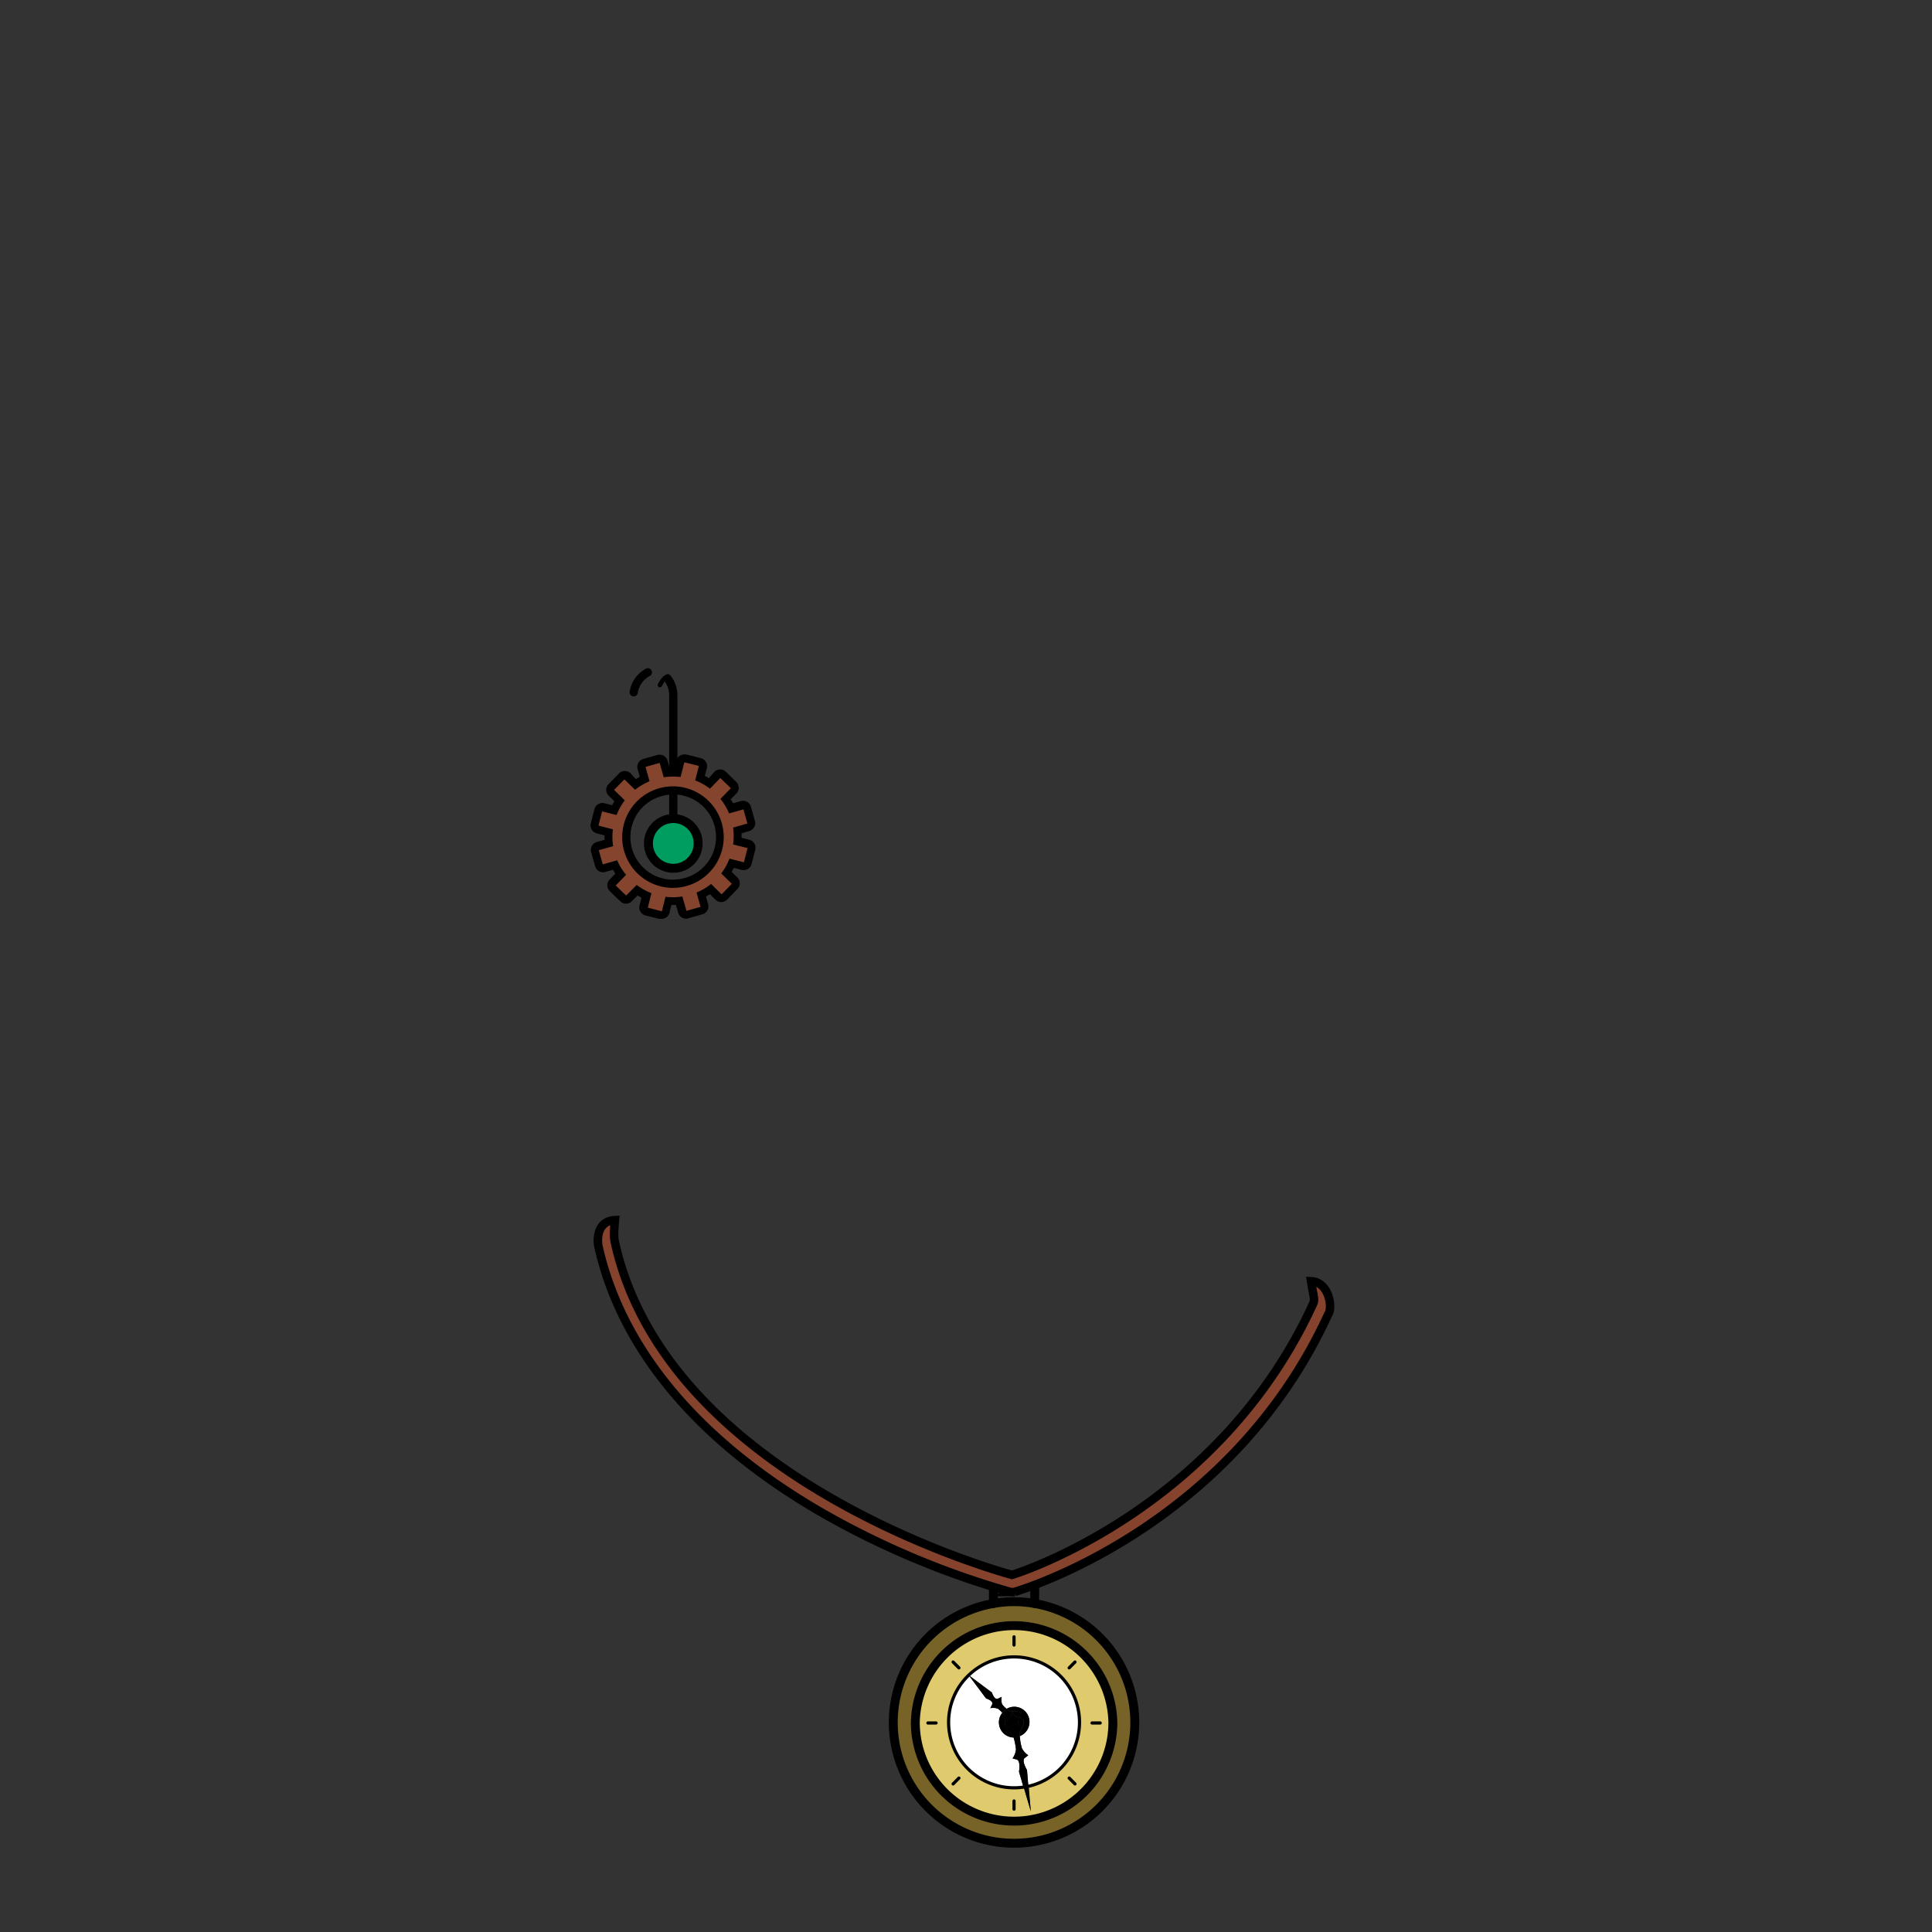 <svg id="Jewelry_Front" data-name="Jewelry Front" xmlns="http://www.w3.org/2000/svg" viewBox="0 0 432 432">
  <rect x="0" y="0" width="432" height="432" fill="#333333" stroke="none"/>
  <defs>
    <style>.GUNDAN_OTTER_JEWELRY_GUNDAN_OTTER_JEWELRY_5_cls-1{fill:#fff;}.GUNDAN_OTTER_JEWELRY_GUNDAN_OTTER_JEWELRY_5_cls-2{fill:#dfca6d;}.GUNDAN_OTTER_JEWELRY_GUNDAN_OTTER_JEWELRY_5_cls-3{fill:#776328;}.GUNDAN_OTTER_JEWELRY_GUNDAN_OTTER_JEWELRY_5_cls-10,.GUNDAN_OTTER_JEWELRY_GUNDAN_OTTER_JEWELRY_5_cls-4,.GUNDAN_OTTER_JEWELRY_GUNDAN_OTTER_JEWELRY_5_cls-5,.GUNDAN_OTTER_JEWELRY_GUNDAN_OTTER_JEWELRY_5_cls-9{fill:none;stroke-linecap:round;stroke-linejoin:round;}.GUNDAN_OTTER_JEWELRY_GUNDAN_OTTER_JEWELRY_5_cls-10,.GUNDAN_OTTER_JEWELRY_GUNDAN_OTTER_JEWELRY_5_cls-4,.GUNDAN_OTTER_JEWELRY_GUNDAN_OTTER_JEWELRY_5_cls-5,.GUNDAN_OTTER_JEWELRY_GUNDAN_OTTER_JEWELRY_5_cls-6,.GUNDAN_OTTER_JEWELRY_GUNDAN_OTTER_JEWELRY_5_cls-8,.GUNDAN_OTTER_JEWELRY_GUNDAN_OTTER_JEWELRY_5_cls-9{stroke:#000;}.GUNDAN_OTTER_JEWELRY_GUNDAN_OTTER_JEWELRY_5_cls-4{stroke-width:1.99px;}.GUNDAN_OTTER_JEWELRY_GUNDAN_OTTER_JEWELRY_5_cls-5{stroke-width:0.71px;}.GUNDAN_OTTER_JEWELRY_GUNDAN_OTTER_JEWELRY_5_cls-6{fill:#85432d;stroke-width:1.9px;}.GUNDAN_OTTER_JEWELRY_GUNDAN_OTTER_JEWELRY_5_cls-6,.GUNDAN_OTTER_JEWELRY_GUNDAN_OTTER_JEWELRY_5_cls-8{stroke-miterlimit:10;}.GUNDAN_OTTER_JEWELRY_GUNDAN_OTTER_JEWELRY_5_cls-7{fill:#84442d;}.GUNDAN_OTTER_JEWELRY_GUNDAN_OTTER_JEWELRY_5_cls-8{fill:#009d61;stroke-width:2px;}.GUNDAN_OTTER_JEWELRY_GUNDAN_OTTER_JEWELRY_5_cls-9{stroke-width:1.84px;}</style>
  </defs>
  <path class="GUNDAN_OTTER_JEWELRY_GUNDAN_OTTER_JEWELRY_5_cls-1" d="M226.74,370.48a14.61,14.61,0,0,0-10.13,4.08h0a14.6,14.6,0,0,0-4.5,10.55v.07a14.65,14.65,0,0,0,16.74,14.42l-1-3.46s.43-2.43-.5-2.7l-.94-.27a4.06,4.06,0,0,0,.76-2,12.79,12.79,0,0,0-.54-2.69,3.39,3.39,0,0,1-3.26-3.39,3.32,3.32,0,0,1,.76-2.13,4.45,4.45,0,0,0-1-.92,3.07,3.07,0,0,0-1.68-.11l.4-.82c.4-.84-1.35-1.36-1.35-1.36l-3.88-5.19,5.19,3.88s.52,1.75,1.35,1.36l.83-.4a2.94,2.94,0,0,0,.11,1.67,4.39,4.39,0,0,0,1,1,3.4,3.4,0,1,1,2.9,6.13,12.06,12.06,0,0,0,.47,2.69,4.13,4.13,0,0,0,1.42,1.57l-.78.59c-.77.59.51,2.7.51,2.7l.3,3.6a14.66,14.66,0,0,0,11.43-14.22v-.07A14.64,14.64,0,0,0,226.74,370.48Z" />
  <path class="GUNDAN_OTTER_JEWELRY_GUNDAN_OTTER_JEWELRY_5_cls-2" d="M226.74,363a22.09,22.09,0,0,0-22.08,22.08,1.55,1.55,0,0,0,0,.21,22.07,22.07,0,0,0,22.07,21.88,21.21,21.21,0,0,0,4-.37,22.07,22.07,0,0,0,18.07-21.51,1.55,1.55,0,0,0,0-.21A22.09,22.09,0,0,0,226.74,363ZM230,399.41l.49,5.61-1.59-5.41a14.65,14.65,0,0,1-16.74-14.42v-.07a14.6,14.6,0,0,1,4.5-10.55h0a14.63,14.63,0,0,1,24.77,10.56v.07A14.66,14.66,0,0,1,230,399.41Z" />
  <path class="GUNDAN_OTTER_JEWELRY_GUNDAN_OTTER_JEWELRY_5_cls-3" d="M231.36,358.55a27,27,0,1,1-9.24,0,26.23,26.23,0,0,1,9.24,0Zm17.46,26.78a1.55,1.55,0,0,0,0-.21,22.09,22.09,0,0,0-44.17,0,1.55,1.55,0,0,0,0,.21,22.07,22.07,0,0,0,22.07,21.88,21.21,21.21,0,0,0,4-.37A22.07,22.07,0,0,0,248.82,385.33Z" />
  <path d="M230,399.41l.49,5.61-1.59-5.41C229.22,399.56,229.59,399.48,230,399.41Z" />
  <path d="M229.14,393.11c-.77.59.51,2.7.51,2.7l.3,3.6c-.36.07-.73.15-1.1.2l-1-3.46s.43-2.43-.5-2.7l-.94-.27a4.06,4.06,0,0,0,.76-2,12.79,12.79,0,0,0-.54-2.69h.13a3.27,3.27,0,0,0,1.29-.26,12.06,12.06,0,0,0,.47,2.69,4.13,4.13,0,0,0,1.42,1.57Z" />
  <path d="M227.9,384.12a2.39,2.39,0,0,1-1.58-1.42c.5-.07,1.39-.15,1.75.21S228.1,383.6,227.9,384.12Z" />
  <path d="M224.7,385.2c.37-.6,1.51-1.06,1.51-2.48l.1,0h0a2.39,2.39,0,0,0,1.58,1.42,1.65,1.65,0,0,0,.21,1.94c-1.16-1.16-2.62.49-3.15,0A1.2,1.2,0,0,1,224.7,385.2Z" />
  <path d="M226.21,382.72a3.09,3.09,0,0,0-.06-.58,3.43,3.43,0,0,0,.16.56Z" />
  <path d="M226.31,382.7a3.43,3.43,0,0,1-.16-.56,3.09,3.09,0,0,1,.06.58l-.24,0s-.4-.27-.84-.64a3.4,3.4,0,1,1,2.9,6.13c-.05-.49-.06-.85-.06-.85s1.14-1.46.94-2.5c-.08-.45-.52-.59-1-.79.2-.52.42-1,.17-1.21s-1.25-.28-1.75-.21Z" />
  <path d="M226.21,382.72c0,1.42-1.14,1.88-1.51,2.48a5.08,5.08,0,0,1,.12-1.28s-.32-.47-.71-.93a3.14,3.14,0,0,1,1-.86c.44.37.84.64.84.64Z" />
  <path d="M228,388.26a3.27,3.27,0,0,1-1.29.26h-.13l-.24-.81s-1.59-.93-1.79-2a.64.64,0,0,1,.12-.52,1.2,1.2,0,0,0,.26.82c.53.53,2-1.12,3.15,0a1.65,1.65,0,0,1-.21-1.94c.49.2.93.34,1,.79.2,1-.94,2.5-.94,2.5S228,387.77,228,388.26Z" />
  <path d="M224.58,385.72c.2,1,1.79,2,1.79,2l.24.81a3.39,3.39,0,0,1-3.26-3.39,3.32,3.32,0,0,1,.76-2.13c.39.46.71.93.71.93a5.08,5.08,0,0,0-.12,1.28A.64.64,0,0,0,224.58,385.72Z" />
  <path d="M224.11,383a4.45,4.45,0,0,0-1-.92,3.07,3.07,0,0,0-1.68-.11l.4-.82c.4-.84-1.35-1.36-1.35-1.36l-3.88-5.19,5.19,3.88s.52,1.75,1.35,1.36l.83-.4a2.94,2.94,0,0,0,.11,1.67,4.39,4.39,0,0,0,1,1A3.14,3.14,0,0,0,224.11,383Z" />
  <path class="GUNDAN_OTTER_JEWELRY_GUNDAN_OTTER_JEWELRY_5_cls-4" d="M231.36,358.55a27,27,0,1,1-9.24,0,26.23,26.23,0,0,1,9.24,0Z" />
  <path class="GUNDAN_OTTER_JEWELRY_GUNDAN_OTTER_JEWELRY_5_cls-4" d="M204.67,385.33a1.55,1.55,0,0,1,0-.21,22.09,22.09,0,0,1,44.17,0,1.55,1.55,0,0,1,0,.21,22.07,22.07,0,0,1-18.07,21.51,21.21,21.21,0,0,1-4,.37A22.07,22.07,0,0,1,204.67,385.33Z" />
  <path class="GUNDAN_OTTER_JEWELRY_GUNDAN_OTTER_JEWELRY_5_cls-5" d="M228.85,399.61a14.65,14.65,0,0,1-16.74-14.42v-.07a14.6,14.6,0,0,1,4.5-10.55h0a14.63,14.63,0,0,1,24.77,10.56v.07A14.66,14.66,0,0,1,230,399.41" />
  <line class="GUNDAN_OTTER_JEWELRY_GUNDAN_OTTER_JEWELRY_5_cls-5" x1="226.74" y1="366" x2="226.74" y2="367.83" />
  <line class="GUNDAN_OTTER_JEWELRY_GUNDAN_OTTER_JEWELRY_5_cls-5" x1="226.74" y1="402.7" x2="226.74" y2="404.53" />
  <line class="GUNDAN_OTTER_JEWELRY_GUNDAN_OTTER_JEWELRY_5_cls-5" x1="246.01" y1="385.26" x2="244.18" y2="385.26" />
  <line class="GUNDAN_OTTER_JEWELRY_GUNDAN_OTTER_JEWELRY_5_cls-5" x1="209.31" y1="385.26" x2="207.48" y2="385.26" />
  <line class="GUNDAN_OTTER_JEWELRY_GUNDAN_OTTER_JEWELRY_5_cls-5" x1="240.37" y1="398.89" x2="239.07" y2="397.58" />
  <line class="GUNDAN_OTTER_JEWELRY_GUNDAN_OTTER_JEWELRY_5_cls-5" x1="214.42" y1="372.94" x2="213.12" y2="371.63" />
  <line class="GUNDAN_OTTER_JEWELRY_GUNDAN_OTTER_JEWELRY_5_cls-5" x1="213.12" y1="398.89" x2="214.42" y2="397.58" />
  <line class="GUNDAN_OTTER_JEWELRY_GUNDAN_OTTER_JEWELRY_5_cls-5" x1="239.07" y1="372.94" x2="240.37" y2="371.63" />
  <polyline class="GUNDAN_OTTER_JEWELRY_GUNDAN_OTTER_JEWELRY_5_cls-4" points="222.12 358.55 222.12 354.11 231.36 354.11 231.36 358.55" />
  <path class="GUNDAN_OTTER_JEWELRY_GUNDAN_OTTER_JEWELRY_5_cls-6" d="M226.32,356a1.84,1.84,0,0,1-.47-.06,188.82,188.82,0,0,1-41.14-17.17c-28.1-16-45.7-36.75-50.91-60.14-.22-1-.56-5.6,3.7-5.8-.29,3.14-.21,4,0,5,11.52,51.77,82.12,72.48,88.78,74.32,5-1.55,47.16-16.51,67.35-60.66.43-1,.09-1.39-.47-5,4.1.17,4.83,6,3.87,7.3-22.13,48.39-69.73,62-70.21,62.18A2.22,2.22,0,0,1,226.32,356Z" />
  <path class="GUNDAN_OTTER_JEWELRY_GUNDAN_OTTER_JEWELRY_5_cls-7" d="M148,204.66h-.18l-.15,0-3.09-.79a.92.92,0,0,1-.66-1.12l.62-2.46a15.46,15.46,0,0,1-2.1-1.18l-1.77,1.82a.9.9,0,0,1-.66.28.87.87,0,0,1-.63-.26l-1.16-1.11L137,198.62a.92.92,0,0,1,0-1.3l1.77-1.82c-.19-.26-.36-.53-.53-.8s-.48-.83-.7-1.27l-2.45.69a1,1,0,0,1-.25,0,.85.85,0,0,1-.44-.11.92.92,0,0,1-.44-.55l-.89-3.17a.9.9,0,0,1,.63-1.13l2.45-.69a13.85,13.85,0,0,1,0-2.41l-2.47-.63a.9.9,0,0,1-.56-.43.88.88,0,0,1-.1-.69l.81-3.18a.92.92,0,0,1,1.12-.66l2.46.62a14.34,14.34,0,0,1,1.18-2.1l-1.83-1.78a.88.88,0,0,1-.28-.64,1,1,0,0,1,.26-.66l2.31-2.35a.93.93,0,0,1,.66-.27.89.89,0,0,1,.64.26l1.81,1.76q.45-.32.93-.6c.37-.22.76-.43,1.14-.62l-.68-2.45a.91.91,0,0,1,.63-1.13l3.16-.89a.73.73,0,0,1,.25,0,.89.89,0,0,1,.45.12.91.91,0,0,1,.43.55l.7,2.45a14.08,14.08,0,0,1,1.45-.07q.48,0,1,0l.61-2.45a.93.93,0,0,1,.89-.69l.22,0,1,.24,2.21.56a.92.92,0,0,1,.66,1.12l-.62,2.47a13.67,13.67,0,0,1,2.11,1.18l1.77-1.82a.88.88,0,0,1,.64-.28h0a.93.93,0,0,1,.64.26l2.35,2.29a.93.93,0,0,1,0,1.3l-1.78,1.82a14.35,14.35,0,0,1,1.24,2.07l2.44-.69a1.15,1.15,0,0,1,.26,0,1,1,0,0,1,.44.11.92.92,0,0,1,.44.56l.88,3.16a.91.91,0,0,1-.63,1.13l-2.44.7a13.74,13.74,0,0,1,0,2.4l2.47.63a.94.94,0,0,1,.56.43.88.88,0,0,1,.1.69l-.82,3.19a.92.92,0,0,1-.89.68.85.85,0,0,1-.23,0l-2.45-.63a14.62,14.62,0,0,1-1.19,2.11l1.82,1.77a.88.88,0,0,1,.28.64,1,1,0,0,1-.26.66l-2.3,2.36a.91.91,0,0,1-.64.27h0a.9.9,0,0,1-.64-.26l-1.81-1.77a13.78,13.78,0,0,1-2.07,1.23l.68,2.44a.91.91,0,0,1-.63,1.13l-3.16.89a.73.73,0,0,1-.25,0,.92.92,0,0,1-.88-.67l-.7-2.45h-.06c-.26,0-.57.05-.87.06h-.56c-.3,0-.61,0-.91,0l-.56,2.23-.07.24A.91.91,0,0,1,148,204.66Zm2.53-28a10.45,10.45,0,0,0-2.83.39,10.42,10.42,0,0,0-7.21,12.88,10.43,10.43,0,1,0,10-13.27Z" />
  <path d="M153.07,170.47l1,.23,2.2.56-.82,3.24a13.71,13.71,0,0,1,3.3,1.84l2.32-2.38,2.35,2.29-2.33,2.39a12.7,12.7,0,0,1,1.93,3.24l2.15-.6,1.07-.31.88,3.17-3.2.91a13.24,13.24,0,0,1,0,3.77l3.24.82-.82,3.18-3.22-.82a13.9,13.9,0,0,1-1.85,3.3l2.38,2.32-2.3,2.36L159,197.65a12.9,12.9,0,0,1-3.25,1.92l.9,3.21-3.16.89-.91-3.2c-.26,0-.53.07-.8.09s-.54.05-.82.06h-.54a12.32,12.32,0,0,1-1.61-.1l-.75,3-.06.21-.15,0-3-.78.81-3.23a14,14,0,0,1-3.29-1.84L140,200.25l-1.15-1.11L137.67,198l2.33-2.39a12.7,12.7,0,0,1-1-1.35,12.9,12.9,0,0,1-1-1.89l-3.22.91-.89-3.17,3.21-.91a13.18,13.18,0,0,1-.05-3.76l-3.23-.83.81-3.18,3.23.81a14,14,0,0,1,1.84-3.29l-2.39-2.33,2.31-2.35,2.37,2.32a12.54,12.54,0,0,1,1.48-1,14,14,0,0,1,1.77-.9l-.9-3.21,3.16-.89.91,3.21a13.85,13.85,0,0,1,2.12-.16,12.83,12.83,0,0,1,1.65.1l.81-3.21m-2.53,28a11.39,11.39,0,0,0,11.37-11.58,12.14,12.14,0,0,0-.43-2.85,11.35,11.35,0,1,0-10.94,14.43m2.53-29.83a1.84,1.84,0,0,0-1.78,1.39l-.43,1.72h-.25l-.77,0-.49-1.73a1.84,1.84,0,0,0-.87-1.1,1.8,1.8,0,0,0-.9-.23,2.07,2.07,0,0,0-.5.06l-3.16.9a1.84,1.84,0,0,0-1.27,2.26l.49,1.73a5.39,5.39,0,0,0-.52.3,3.13,3.13,0,0,0-.36.22L141,172.92a1.83,1.83,0,0,0-1.28-.52,1.79,1.79,0,0,0-1.31.55l-2.31,2.35a1.82,1.82,0,0,0,0,2.6l1.29,1.26c-.18.29-.34.58-.5.89l-1.73-.44a1.88,1.88,0,0,0-.46-.06,1.84,1.84,0,0,0-1.78,1.38l-.81,3.18a1.85,1.85,0,0,0,1.32,2.24l1.75.44c0,.35,0,.69,0,1l-1.73.48a1.85,1.85,0,0,0-1.27,2.27l.9,3.17a1.83,1.83,0,0,0,1.76,1.33,1.68,1.68,0,0,0,.5-.07l1.73-.48.39.67.13.2-1.25,1.29a1.84,1.84,0,0,0,0,2.6l1.21,1.18,1.16,1.11a1.8,1.8,0,0,0,1.27.52,1.84,1.84,0,0,0,1.32-.56l1.25-1.28c.29.18.59.34.89.5l-.44,1.74a1.83,1.83,0,0,0,1.32,2.23l3,.77.1,0,.15,0,.36,0a1.83,1.83,0,0,0,1.76-1.33l.06-.22,0-.05.38-1.51h.2l.62,0h.2l.48,1.72a1.85,1.85,0,0,0,1.77,1.34,2.15,2.15,0,0,0,.5-.07l3.16-.9a1.84,1.84,0,0,0,1.27-2.26l-.48-1.72c.3-.16.59-.34.88-.52l1.27,1.25a1.84,1.84,0,0,0,1.28.52h0a1.81,1.81,0,0,0,1.29-.55l2.3-2.36a1.83,1.83,0,0,0,0-2.6l-1.28-1.25c.18-.29.35-.59.5-.89l1.73.44a1.82,1.82,0,0,0,.46.06,1.85,1.85,0,0,0,1.78-1.37l.82-3.19a1.83,1.83,0,0,0-1.32-2.23l-1.75-.45c0-.34,0-.68,0-1l1.72-.49a1.84,1.84,0,0,0,1.27-2.26l-.89-3.17a1.82,1.82,0,0,0-.87-1.11,1.84,1.84,0,0,0-.89-.23,1.79,1.79,0,0,0-.51.07l-1.06.3-.66.19c-.17-.3-.34-.6-.53-.89l1.25-1.28a1.84,1.84,0,0,0,0-2.6l-2.35-2.29a1.88,1.88,0,0,0-1.28-.52h0a1.84,1.84,0,0,0-1.29.56L158.5,174a9.84,9.84,0,0,0-.9-.5l.45-1.74a1.84,1.84,0,0,0-1.33-2.23l-2.2-.57-1-.24a2.1,2.1,0,0,0-.43-.05Zm-2.53,28a9.53,9.53,0,0,1-8.29-14.18A9.41,9.41,0,0,1,148,178a9.51,9.51,0,0,1,11.75,6.58,9.81,9.81,0,0,1,.36,2.39,9.51,9.51,0,0,1-6.95,9.34,9.4,9.4,0,0,1-2.58.36Z" />
  <circle class="GUNDAN_OTTER_JEWELRY_GUNDAN_OTTER_JEWELRY_5_cls-8" cx="150.55" cy="188.59" r="5.56" />
  <line class="GUNDAN_OTTER_JEWELRY_GUNDAN_OTTER_JEWELRY_5_cls-9" x1="150.55" y1="183.03" x2="150.55" y2="177.32" />
  <path class="GUNDAN_OTTER_JEWELRY_GUNDAN_OTTER_JEWELRY_5_cls-9" d="M144.86,150.33a6.18,6.18,0,0,0-3.16,4.46" />
  <path class="GUNDAN_OTTER_JEWELRY_GUNDAN_OTTER_JEWELRY_5_cls-9" d="M150.55,172.58v-17a6.24,6.24,0,0,0-1.2-3.78" />
  <path class="GUNDAN_OTTER_JEWELRY_GUNDAN_OTTER_JEWELRY_5_cls-10" d="M147.55,153.18s.83-1.73,1.8-1.94" />
</svg>